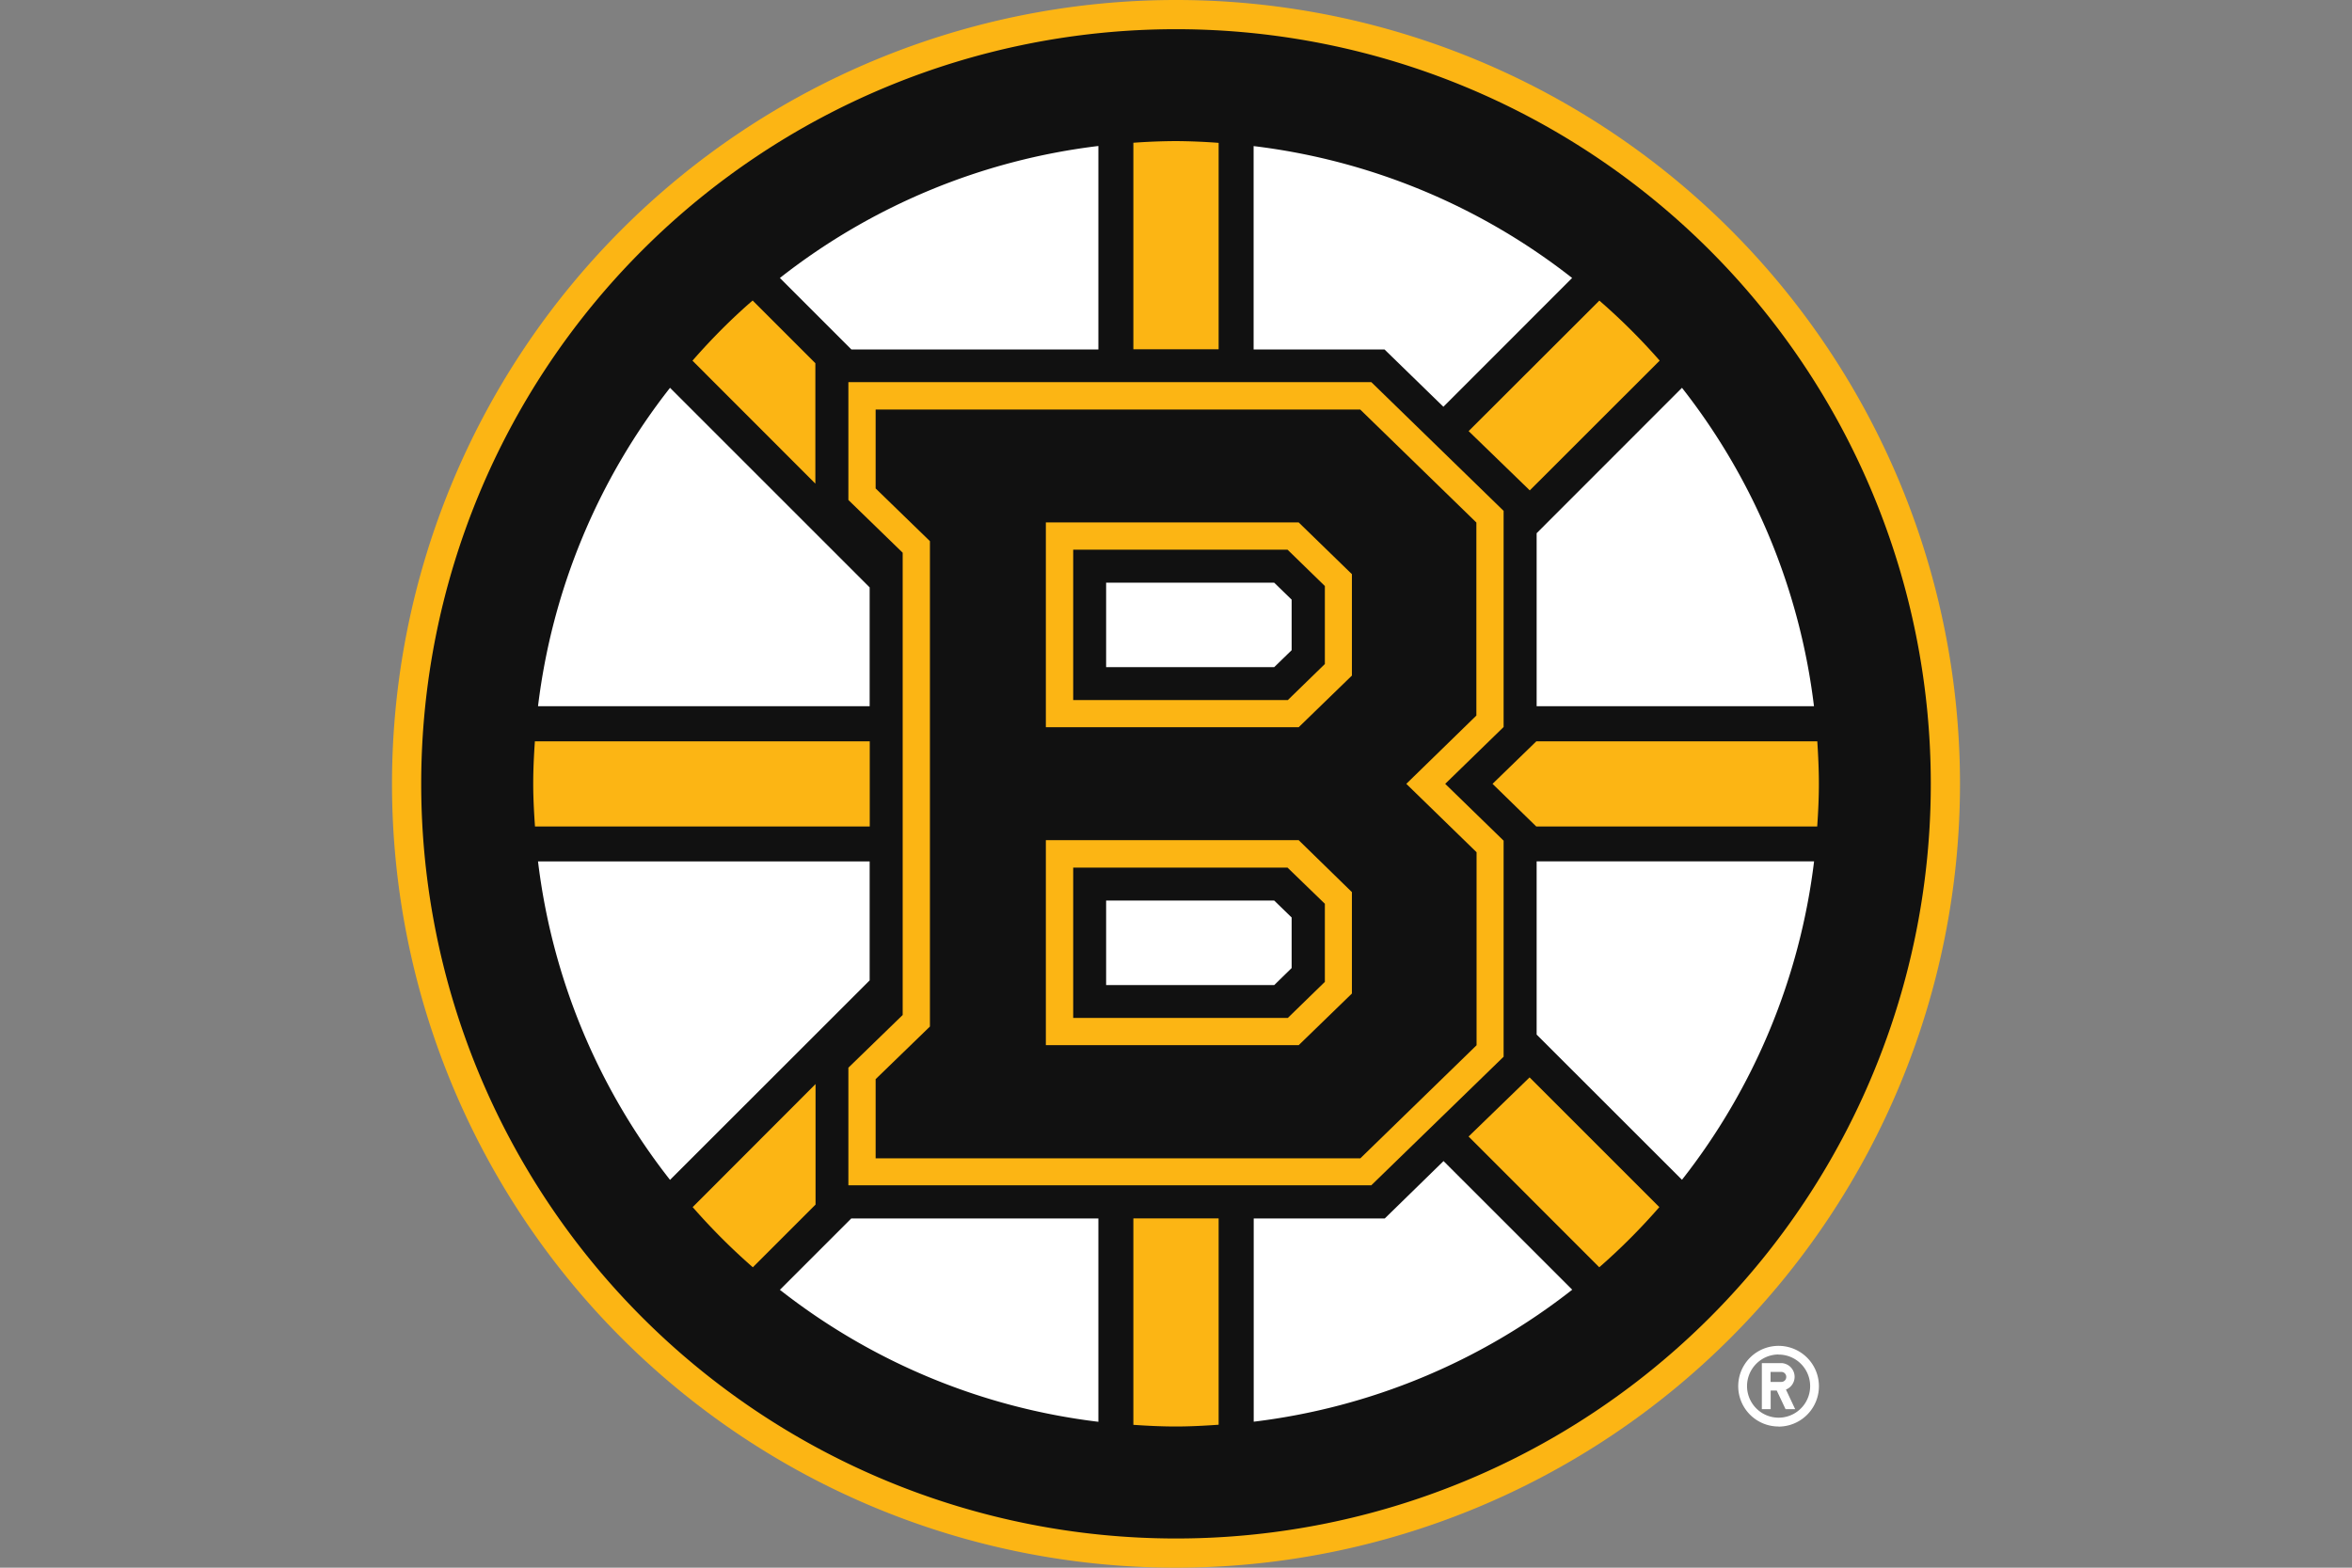 <svg id="Layer_2" xmlns="http://www.w3.org/2000/svg" viewBox="0 0 24 16"><rect x="0" y="0" width="24" height="16" fill="#808080" stroke="none"/><style>.bg{fill:#111}.fg{fill:#fcb514}</style><g id="reg" fill="#FFF"><path d="M18.147 14.56a.41.41 0 1 0 .003-.824.41.41 0 0 0-.003.823zm0-.735a.322.322 0 1 1 .004.644.322.322 0 0 1-.003-.645z"/><path d="M18.067 14.192h.063l.09.19h.098l-.094-.2a.14.14 0 0 0-.046-.27h-.2v.47h.09v-.19zm0-.19h.11a.05.05 0 0 1 .05.05.05.05 0 0 1-.05.052h-.11V14z"/></g><path class="fg" d="M12 16a8 8 0 0 0 0-16 8 8 0 0 0 0 16z"/><path class="bg" d="M12 15.702A7.7 7.7 0 0 0 19.702 8 7.702 7.702 0 1 0 12 15.702z"/><path class="fg" d="M16.935 3.68a6.355 6.355 0 0 0-.615-.612L14.986 4.4l.624.605 1.325-1.324zM12.435 1.458A6.275 6.275 0 0 0 12 1.44a6.3 6.3 0 0 0-.435.017v2.108h.87V1.458zM8.32 3.707l-.64-.64c-.22.19-.423.396-.614.614L8.32 4.936V3.707zM7.682 12.934l.64-.64v-1.23L7.068 12.32c.19.217.395.423.614.614zM8.874 7.566H5.458c-.01.143-.017.288-.017.434s.008.29.018.435h3.416v-.87zM15.23 8l.446.435h2.867c.01-.144.017-.29.017-.435s-.007-.29-.016-.434h-2.867L15.23 8zM14.986 11.6l1.333 1.334c.218-.19.423-.396.613-.614l-1.324-1.324-.624.605zM11.565 14.542c.145.01.29.017.435.017.146 0 .29-.008.435-.018v-2.106h-.87v2.106z"/><path class="fg" d="M9.21 10.36l-.553.537v1.2h5.336l1.35-1.312V8.58L14.747 8l.596-.58V5.214L13.993 3.9H8.657v1.203l.554.538v4.72z"/><path fill="#FFF" d="M11.208 12.436H8.686l-.728.728c.918.72 2.032 1.2 3.25 1.347v-2.074zM14.13 12.436h-1.337v2.074a6.532 6.532 0 0 0 3.25-1.347L14.73 11.85l-.6.586zM8.874 10.006V8.792H5.49a6.524 6.524 0 0 0 1.347 3.25l2.037-2.036zM8.874 5.995L6.837 3.958a6.533 6.533 0 0 0-1.347 3.25h3.384V5.995zM14.73 4.15l1.312-1.313a6.53 6.53 0 0 0-3.25-1.346v2.076h1.336l.6.584zM15.68 8.793v1.766l1.483 1.482a6.535 6.535 0 0 0 1.348-3.25h-2.83zM11.208 3.565V1.49a6.523 6.523 0 0 0-3.25 1.347l.73.73h2.52zM15.68 7.208h2.83a6.53 6.53 0 0 0-1.347-3.25L15.68 5.442v1.766z"/><path class="bg" d="M8.935 11.015v.807h4.946l1.186-1.154v-1.97L14.35 8l.715-.697v-1.97L13.88 4.18H8.935v.805l.554.538v4.954l-.555.538z"/><path class="fg" d="M13.795 10.14V9.105l-.543-.53h-2.58v2.092h2.58l.543-.527zM13.795 6.895V5.86l-.543-.528h-2.58v2.09h2.58l.543-.527z"/><path class="bg" d="M13.518 5.98l-.38-.37h-2.187v1.535h2.19l.378-.368V5.98zM13.518 9.223l-.38-.368h-2.187v1.534h2.19l.378-.368v-.8z"/><path fill="#FFF" d="M13.18 6.636V6.12l-.178-.173h-1.715v.862h1.715zM13.18 9.88v-.516l-.178-.173h-1.715v.863h1.715z"/></svg>